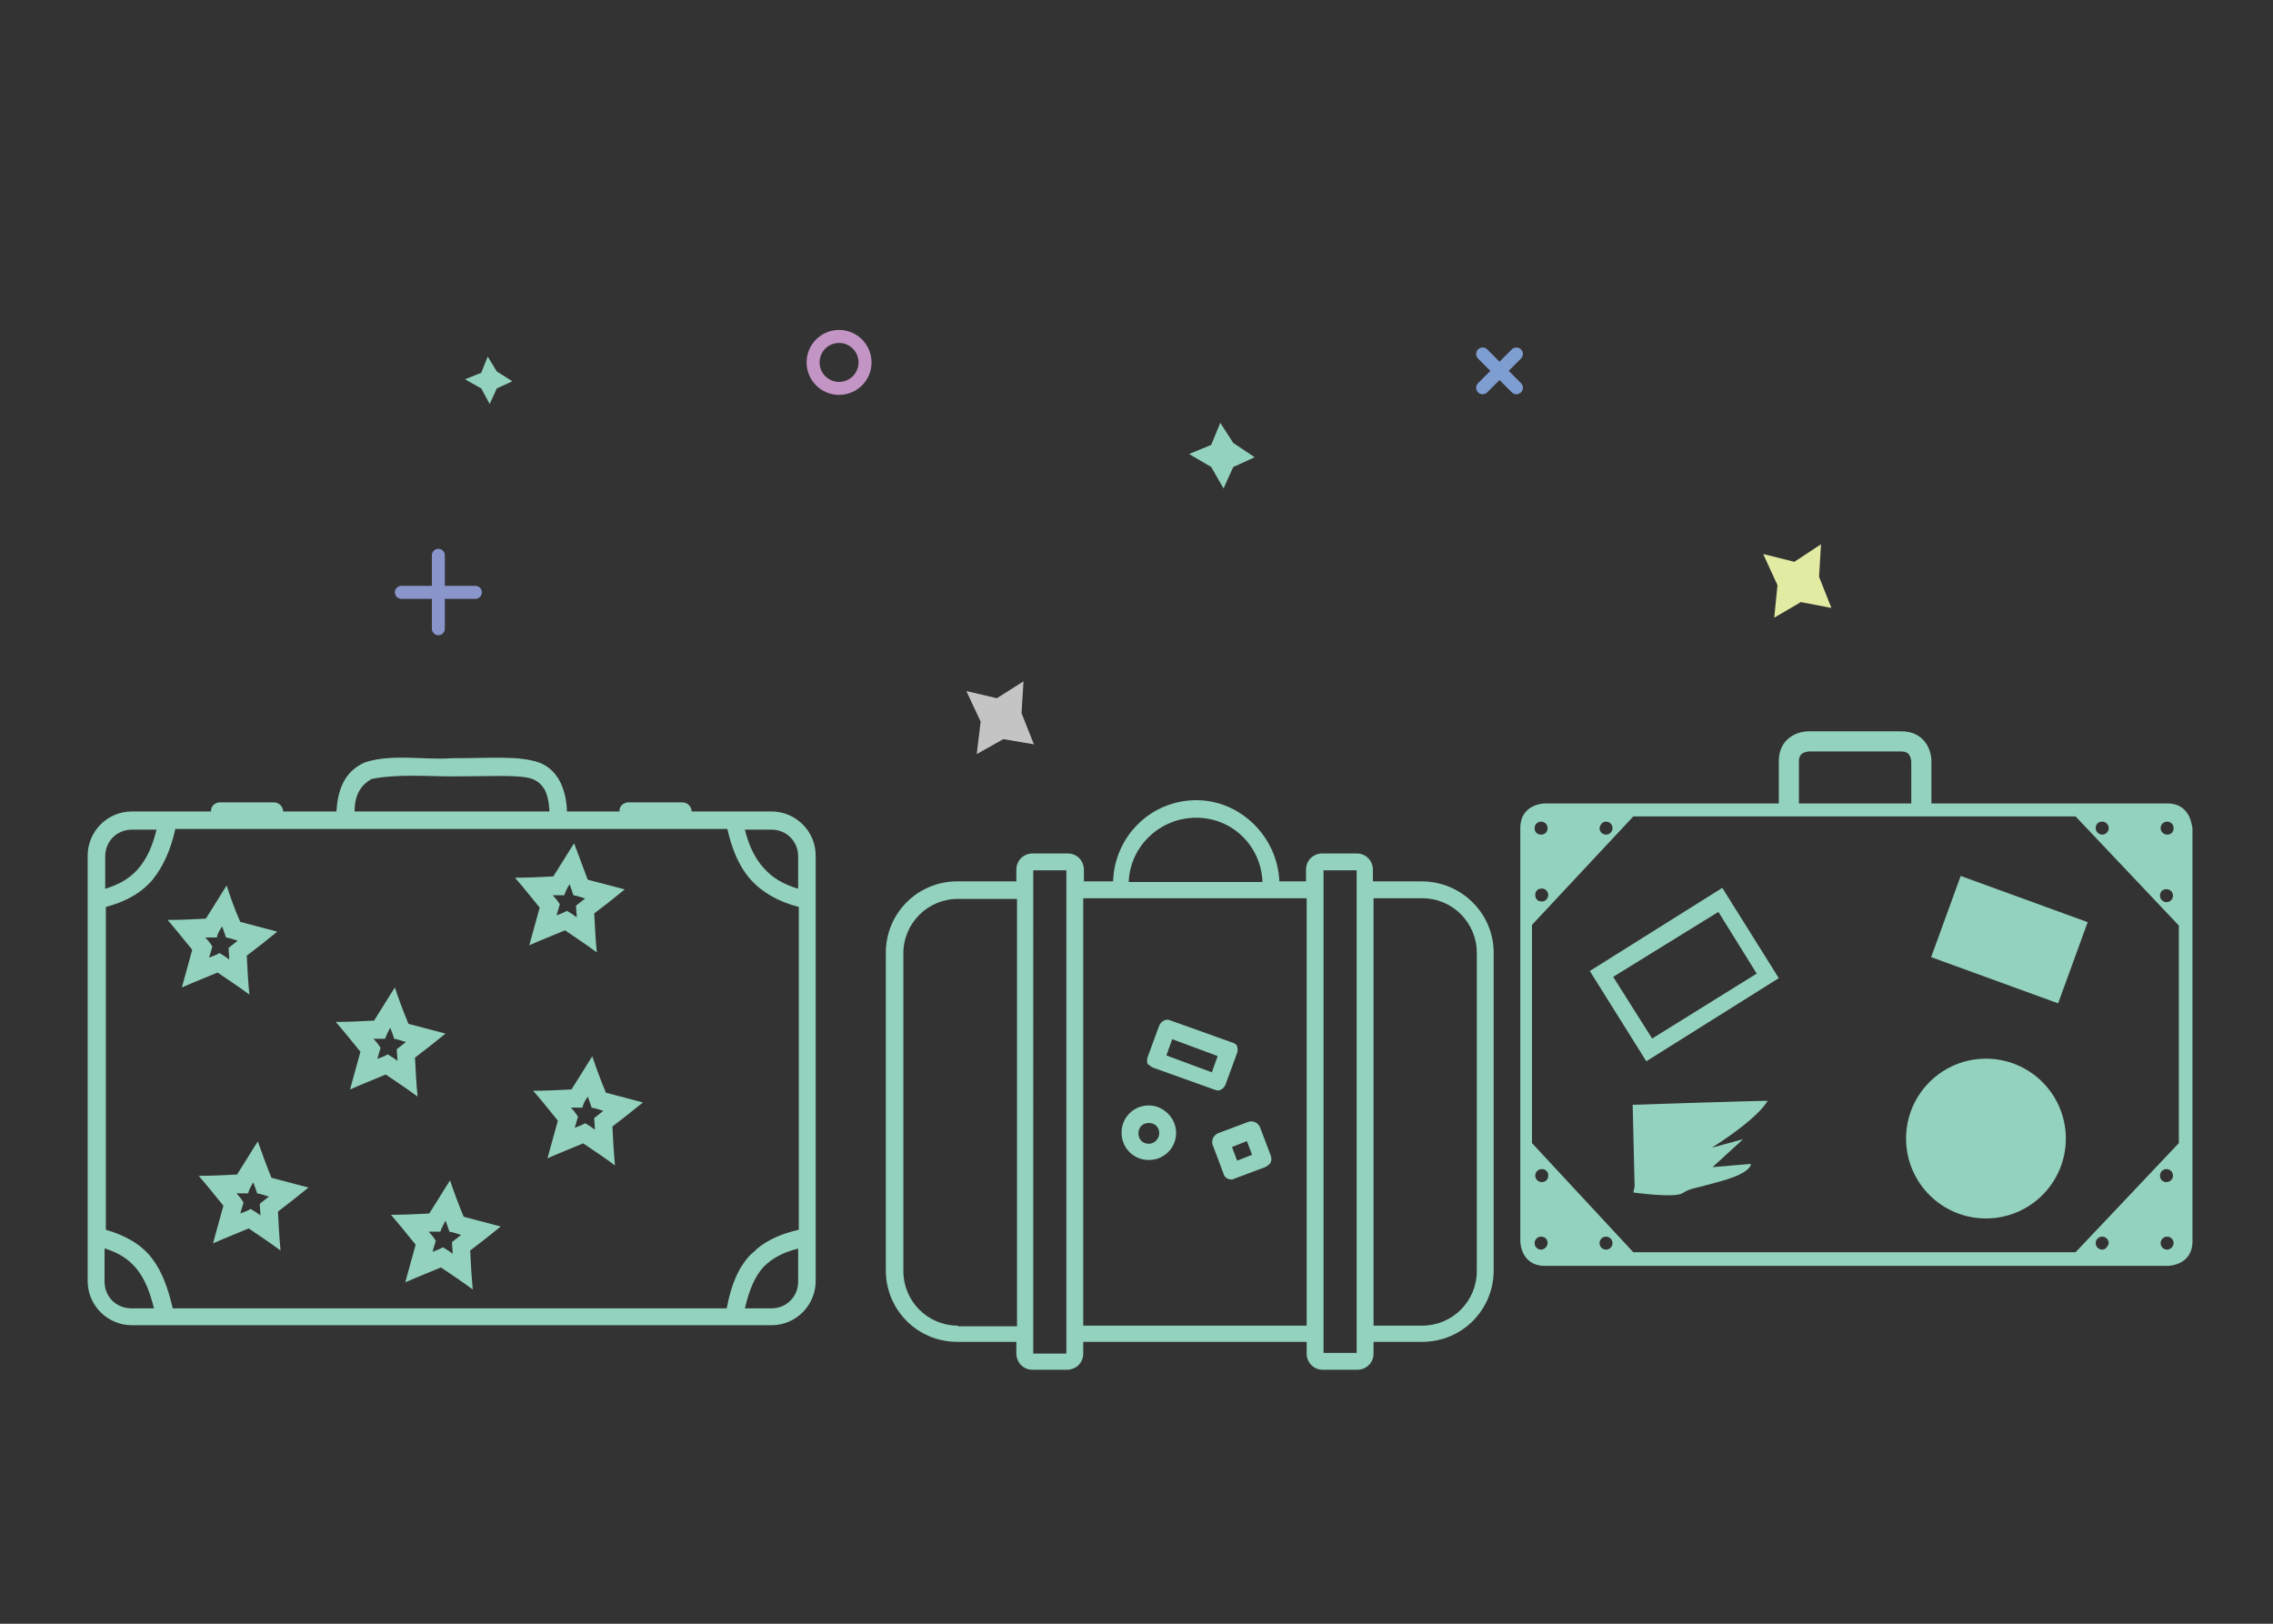 <?xml version="1.0" encoding="utf-8"?>
<!-- Generator: Adobe Illustrator 21.1.0, SVG Export Plug-In . SVG Version: 6.00 Build 0)  -->
<svg version="1.1" id="Layer_1" xmlns="http://www.w3.org/2000/svg" xmlns:xlink="http://www.w3.org/1999/xlink" x="0px" y="0px"
	 viewBox="0 0 350 250" style="enable-background:new 0 0 350 250;" xml:space="preserve">
<rect x="0" y="0" width="350" height="250" fill="#333333" stroke="none"/>
<style type="text/css">
	.st0{fill:#FFFFFF;stroke:#93D2BE;stroke-width:2;stroke-linecap:round;stroke-linejoin:round;stroke-miterlimit:10;}
	.st1{fill:none;stroke:#93D2BE;stroke-width:2;stroke-linecap:round;stroke-linejoin:round;stroke-miterlimit:10;}
	.st2{fill:#93D2BE;}
	.st3{fill:#E3EBA3;}
	.st4{fill:#C4C4C4;}
	.st5{fill:none;stroke:#8995CB;stroke-width:2;stroke-linecap:round;stroke-linejoin:round;stroke-miterlimit:10;}
	.st6{fill:none;stroke:#7E9DD1;stroke-width:2;stroke-linecap:round;stroke-linejoin:round;stroke-miterlimit:10;}
	.st7{fill:none;stroke:#C395C4;stroke-width:2;stroke-linecap:round;stroke-linejoin:round;stroke-miterlimit:10;}
</style>
<circle class="st0" cx="564.4" cy="102.1" r="40.4"/>
<path class="st0" d="M591.7,123.2c-0.9,1.2-1.9,2.3-2.9,3.3c-2.7,2.7-5.9,5-9.3,6.7c-4.6,2.2-9.7,3.5-15.1,3.5c-2.4,0-4.7-0.2-7-0.7
	c-6.7-1.4-12.8-4.7-17.4-9.4c-1.1-1.1-2.1-2.2-3-3.4c-2.8-3.6-4.9-7.9-6-12.4c-0.7-2.7-1.1-5.6-1.1-8.5c0-6.6,1.9-12.8,5.1-18
	c1.4-2.3,3.1-4.4,5-6.4c0.6-0.6,1.3-1.2,1.9-1.8c2.7-2.3,5.7-4.2,9-5.6c2.7-1.2,5.7-2,8.7-2.4"/>
<path class="st0" d="M581.7,72.2c2.6,1.5,5,3.4,7.1,5.5c6.2,6.2,10.1,14.9,10.1,24.4"/>
<path class="st0" d="M592.6,106.5c-2.1,13.6-13.9,24.1-28.1,24.1"/>
<path class="st0" d="M541.7,119.2c-2.5-3.3-4.3-7.2-5.1-11.4c-0.4-1.9-0.6-3.8-0.6-5.7c0-2.4,0.3-4.8,0.9-7
	c1.1-4.5,3.3-8.5,6.3-11.9c2.7-3,6-5.5,9.7-7.1c3.5-1.6,7.5-2.5,11.6-2.5c1.9,0,3.8,0.2,5.6,0.6c2.4,0.5,4.8,1.3,6.9,2.4
	c2.2,1.1,4.2,2.4,6,4c4.5,3.9,7.8,9.2,9.2,15.3"/>
<line class="st1" x1="564.4" y1="32.5" x2="564.4" y2="51.2"/>
<line class="st1" x1="564.4" y1="171.7" x2="564.4" y2="153"/>
<line class="st1" x1="591.8" y1="49.6" x2="588" y2="56.9"/>
<line class="st1" x1="596.6" y1="40.4" x2="594.7" y2="44.2"/>
<line class="st1" x1="528.9" y1="170.3" x2="540.9" y2="147.2"/>
<line class="st1" x1="632.7" y1="88.6" x2="614.4" y2="92.2"/>
<line class="st1" x1="502.9" y1="114.3" x2="514.5" y2="111.9"/>
<line class="st1" x1="492.9" y1="116.3" x2="497.3" y2="115.4"/>
<line class="st1" x1="617.8" y1="57.4" x2="603.5" y2="69.4"/>
<line class="st1" x1="511.1" y1="146.7" x2="525.4" y2="134.7"/>
<line class="st1" x1="618.7" y1="128.8" x2="610.2" y2="124.4"/>
<line class="st1" x1="501.9" y1="71.5" x2="518.7" y2="79.7"/>
<line class="st1" x1="594" y1="165.1" x2="586" y2="148.2"/>
<line class="st1" x1="538.7" y1="47.5" x2="542.8" y2="56"/>
<polygon class="st2" points="655.9,29.4 662.5,30.9 669.4,29.4 667.1,35.5 669.4,41.6 662.8,39.7 655.9,41.6 658.5,35.5 "/>
<polygon class="st2" points="461.3,92.3 463.3,95.5 466.7,97.6 463.4,99.2 461.8,102.5 460,99.1 456.5,97.1 459.9,95.7 "/>
<polygon class="st2" points="187.9,65.1 189.9,68.2 193.2,70.4 189.9,71.9 188.4,75.2 186.5,71.9 183.1,69.9 186.5,68.5 "/>
<polygon class="st2" points="684,107 686,110.2 689.4,112.3 686.1,113.9 684.5,117.2 682.7,113.8 679.2,111.8 682.7,110.4 "/>
<polygon class="st2" points="75.1,54.9 76.5,57.2 78.9,58.7 76.5,59.8 75.4,62.2 74.1,59.8 71.6,58.4 74.1,57.4 "/>
<polygon class="st3" points="280.4,83.8 280.1,88.8 282,93.6 277.3,92.7 273.2,95.1 273.7,90.1 271.5,85.3 276.3,86.5 "/>
<polygon class="st4" points="157.6,104.9 157.3,109.8 159.2,114.6 154.5,113.8 150.4,116.1 151,111.1 148.8,106.4 153.5,107.5 "/>
<g>
	<line class="st1" x1="491.2" y1="7.8" x2="491.2" y2="19.2"/>
	<line class="st1" x1="496.9" y1="13.5" x2="485.5" y2="13.5"/>
</g>
<g>
	<line class="st5" x1="67.5" y1="85.5" x2="67.5" y2="96.8"/>
	<line class="st5" x1="73.2" y1="91.2" x2="61.8" y2="91.2"/>
</g>
<g>
	<line class="st6" x1="233.5" y1="59.7" x2="228.3" y2="54.5"/>
	<line class="st6" x1="228.3" y1="59.7" x2="233.5" y2="54.5"/>
</g>
<circle class="st1" cx="646.7" cy="113.8" r="4"/>
<circle class="st7" cx="129.2" cy="55.8" r="4"/>
<g>
	<path class="st1" d="M334.4-41.5c-1,0-2,0.1-3,0.3c-3.6-6.3-10.4-10.5-18.2-10.5c-3.5,0-6.8,0.9-9.7,2.4c-2.3-3.7-6.4-6.2-11.1-6.2
		c-6.8,0-12.4,5.3-12.9,11.9c-0.5-0.1-1-0.1-1.6-0.1c-6,0-11,4-12.5,9.5h81.1C344.2-38.5,339.6-41.5,334.4-41.5z"/>
</g>
<path class="st2" d="M218.9,135.7h-7.5v-1.8c0-1.3-1-2.5-2.5-2.5h-5.3c-1.3,0-2.5,1-2.5,2.5v1.8H197c-0.3-6.9-6-12.5-12.8-12.5
	c-7,0-12.6,5.6-12.8,12.5h-4.5v-1.8c0-1.3-1-2.5-2.5-2.5H159c-1.3,0-2.5,1-2.5,2.5v1.8h-9.1c-6.1,0-11,4.9-11,11v48.9
	c0,6.1,4.9,11,11,11h9.1v1.8c0,1.3,1,2.5,2.5,2.5h5.3c1.3,0,2.5-1,2.5-2.5v-1.8h34.4v1.8c0,1.3,1,2.5,2.5,2.5h5.3
	c1.3,0,2.5-1,2.5-2.5v-1.8h7.5c6.1,0,11-4.9,11-11v-48.9C230,140.6,225,135.7,218.9,135.7z M147.5,204.1c-4.7,0-8.4-3.8-8.4-8.4
	v-48.9c0-4.7,3.8-8.4,8.4-8.4h9.1v65.8H147.5z M164.2,208.4h-5.1V134h5.1V208.4z M184.2,125.9c5.6,0,10,4.4,10.2,9.9h-20.6
	C174,130.3,178.6,125.9,184.2,125.9z M166.8,204.1v-65.8h34.4v65.8H166.8z M203.8,208.4V134h5.1v2.7v0.1v0.1v71.4H203.8z
	 M227.4,195.7c0,4.7-3.8,8.4-8.4,8.4h-7.5v-65.8h7.5c4.7,0,8.4,3.8,8.4,8.4V195.7z M177.6,164.4l9.5,3.4c0.1,0,0.3,0.1,0.4,0.1
	c0.5,0,1-0.4,1.2-0.9l1.8-4.9c0.1-0.3,0.1-0.6,0-1c-0.1-0.3-0.4-0.5-0.8-0.6l-9.5-3.4c-0.6-0.3-1.4,0.1-1.7,0.8l-1.8,4.9
	c-0.1,0.3-0.1,0.6,0,1C177,164,177.3,164.3,177.6,164.4z M180.5,160l7,2.6l-0.9,2.5l-7-2.6L180.5,160z M195.7,178l-1.7-4.5
	c-0.3-0.6-1-1-1.7-0.8l-4.8,1.8c-0.6,0.3-1,1-0.8,1.7l1.7,4.5c0.1,0.5,0.6,0.9,1.2,0.9c0.1,0,0.3,0,0.4-0.1l4.8-1.8
	c0.3-0.1,0.6-0.4,0.8-0.6C195.8,178.7,195.8,178.4,195.7,178z M190.5,178.7l-0.8-2.1l2.3-0.9l0.8,2.1L190.5,178.7z M176.9,170.2
	c-2.3,0-4.2,1.8-4.2,4.2c0,2.3,1.8,4.2,4.2,4.2c2.3,0,4.2-1.8,4.2-4.2C181.1,172.2,179.2,170.2,176.9,170.2z M176.9,176.1
	c-0.9,0-1.6-0.6-1.6-1.6c0-0.9,0.6-1.6,1.6-1.6c0.9,0,1.6,0.6,1.6,1.6C178.5,175.3,177.8,176.1,176.9,176.1z"/>
<g transform="translate(0,-952.362)">
	<path class="st2" d="M56.3,1069.7c-3.4,1.4-4.3,4.5-4.5,7.6h-8.2c0-0.7-0.6-1.4-1.4-1.4c-2.8,0-5.7,0-8.5,0
		c-0.7,0.1-1.3,0.7-1.2,1.4H20.3c-3.8,0-6.8,3.1-6.8,6.8v65.5c0,3.8,3.1,6.8,6.8,6.8h98.5c3.8,0,6.8-3.1,6.8-6.8v-65.5
		c0-3.8-3.1-6.8-6.8-6.8h-12.3c0-0.7-0.6-1.4-1.4-1.4c-2.8,0-5.7,0-8.5,0c-0.7,0.1-1.3,0.7-1.2,1.4h-8.1c-0.1-3.4-1.4-6.6-4.5-7.6
		c-3.1-1-7.1-0.6-13.2-0.6C65.2,1069.4,60.5,1068.4,56.3,1069.7L56.3,1069.7z M69.7,1071.9c6.2,0,10.3-0.3,12.3,0.4
		c2.2,0.9,2.5,3.1,2.6,5h-30c0-2.5,0.9-4,2.6-5C61.2,1071.5,65.8,1071.9,69.7,1071.9z M20.3,1080.1h3.8c-0.6,2.5-1.5,4.5-2.8,6
		c-1.2,1.4-2.8,2.4-5.1,3.1v-5C16.2,1081.9,18,1080.1,20.3,1080.1z M106.2,1144.3 M116.1,1145.1c-0.2,0.1-0.3,0.3-0.5,0.4
		c-1.9,2-3,4.6-3.7,8.3H26.6c-0.7-3-1.6-5.6-3.2-7.7c-1.6-2.1-4-3.5-7.1-4.4V1092c3.1-0.8,5.5-2.2,7.2-4.2c1.7-2.1,2.8-4.7,3.5-7.8
		v0h85c0.7,3.1,1.8,5.8,3.6,7.8c1.8,2,4.3,3.4,7.4,4.2v49.7c-2.6,0.6-4.7,1.5-6.4,2.9 M114.7,1080.1h4.1c2.3,0,4.1,1.8,4.1,4.1v5
		c-2.3-0.7-4-1.7-5.3-3.2C116.3,1084.6,115.3,1082.6,114.7,1080.1z M88.4,1082.2c-1.1,1.7-2.1,3.4-3.2,5.1c-2,0.1-3.9,0.2-5.9,0.2
		c1.3,1.5,2.5,3,3.8,4.6c-0.5,1.9-1.1,3.9-1.6,5.8c1.8-0.8,3.6-1.5,5.5-2.3c1.6,1.1,3.3,2.2,4.9,3.4c-0.2-2-0.3-4-0.4-6
		c1.6-1.2,3.1-2.4,4.7-3.7c-1.9-0.5-3.8-1-5.7-1.5C89.8,1085.9,89.1,1084.1,88.4,1082.2L88.4,1082.2z M87.7,1088.5
		c0.2,0.5,0.4,1.1,0.6,1.7c0.6,0.1,1.2,0.3,1.8,0.5c-0.5,0.4-0.9,0.7-1.4,1.1c0,0.6,0.1,1.2,0.1,1.8c-0.5-0.4-1-0.7-1.5-1
		c-0.5,0.3-1.1,0.5-1.6,0.7c0.2-0.6,0.3-1.1,0.5-1.7c-0.3-0.5-0.7-1-1.1-1.4c0.6,0,1.2,0,1.8,0C87.1,1089.5,87.4,1089,87.7,1088.5
		L87.7,1088.5z M39.7,1128.1c-1.1,1.7-2.1,3.4-3.2,5.1c-2,0.1-3.9,0.2-5.9,0.2c1.3,1.5,2.5,3,3.8,4.6c-0.5,1.9-1.1,3.9-1.6,5.8
		c1.8-0.8,3.6-1.5,5.5-2.3c1.6,1.1,3.3,2.2,4.9,3.4c-0.2-2-0.3-4-0.4-6c1.6-1.2,3.1-2.4,4.7-3.7c-1.9-0.5-3.8-1-5.7-1.5
		C41,1131.8,40.4,1130,39.7,1128.1L39.7,1128.1z M39,1134.4c0.2,0.5,0.4,1.1,0.6,1.7c0.6,0.1,1.2,0.3,1.8,0.5
		c-0.5,0.4-0.9,0.7-1.4,1.1c0,0.6,0.1,1.2,0.1,1.8c-0.5-0.4-1-0.7-1.5-1c-0.5,0.3-1.1,0.5-1.6,0.7c0.2-0.6,0.3-1.1,0.5-1.7
		c-0.3-0.5-0.7-1-1.1-1.4c0.6,0,1.2,0,1.8,0C38.4,1135.4,38.7,1134.9,39,1134.4L39,1134.4z M60.8,1104.4c-1.1,1.7-2.1,3.4-3.2,5.1
		c-2,0.1-3.9,0.2-5.9,0.2c1.3,1.5,2.5,3,3.8,4.6c-0.5,1.9-1.1,3.9-1.6,5.8c1.8-0.8,3.6-1.5,5.5-2.3c1.6,1.1,3.3,2.2,4.9,3.4
		c-0.2-2-0.3-4-0.4-6c1.6-1.2,3.1-2.4,4.7-3.7c-1.9-0.5-3.8-1-5.7-1.5C62.1,1108.1,61.4,1106.2,60.8,1104.4z M91.2,1115
		c-1.1,1.7-2.1,3.4-3.2,5.1c-2,0.1-3.9,0.2-5.9,0.2c1.3,1.5,2.5,3,3.8,4.6c-0.5,1.9-1.1,3.9-1.6,5.8c1.8-0.8,3.6-1.5,5.5-2.3
		c1.6,1.1,3.3,2.2,4.9,3.4c-0.2-2-0.3-4-0.4-6c1.6-1.2,3.1-2.4,4.7-3.7c-1.9-0.5-3.8-1-5.7-1.5C92.5,1118.7,91.8,1116.8,91.2,1115z
		 M60.1,1110.6c0.2,0.5,0.4,1.1,0.6,1.7c0.6,0.1,1.2,0.3,1.8,0.5c-0.5,0.4-0.9,0.7-1.4,1.1c0,0.6,0.1,1.2,0.1,1.8
		c-0.5-0.4-1-0.7-1.5-1c-0.5,0.3-1.1,0.5-1.6,0.7c0.2-0.6,0.3-1.1,0.5-1.7c-0.3-0.5-0.7-1-1.1-1.4c0.6,0,1.2,0,1.8,0
		C59.5,1111.7,59.8,1111.1,60.1,1110.6L60.1,1110.6z M90.5,1121.2c0.2,0.5,0.4,1.1,0.6,1.7c0.6,0.1,1.2,0.3,1.8,0.5
		c-0.5,0.4-0.9,0.7-1.4,1.1c0,0.6,0.1,1.2,0.1,1.8c-0.5-0.4-1-0.7-1.5-1c-0.5,0.3-1.1,0.5-1.6,0.7c0.2-0.6,0.3-1.1,0.5-1.7
		c-0.3-0.5-0.7-1-1.1-1.4c0.6,0,1.2,0,1.8,0C89.8,1122.2,90.2,1121.7,90.5,1121.2L90.5,1121.2z M34.9,1088.7
		c-1.1,1.7-2.1,3.4-3.2,5.1c-2,0.1-3.9,0.2-5.9,0.2c1.3,1.5,2.5,3,3.8,4.6c-0.5,1.9-1.1,3.9-1.6,5.8c1.8-0.8,3.6-1.5,5.5-2.3
		c1.6,1.1,3.3,2.2,4.9,3.4c-0.2-2-0.3-4-0.4-6c1.6-1.2,3.1-2.4,4.7-3.7c-1.9-0.5-3.8-1-5.7-1.5C36.2,1092.5,35.5,1090.6,34.9,1088.7
		z M34.2,1095c0.2,0.5,0.4,1.1,0.6,1.7c0.6,0.1,1.2,0.3,1.8,0.5c-0.5,0.4-0.9,0.7-1.4,1.1c0,0.6,0.1,1.2,0.1,1.8
		c-0.5-0.4-1-0.7-1.5-1c-0.5,0.3-1.1,0.5-1.6,0.7c0.2-0.6,0.3-1.1,0.5-1.7c-0.3-0.5-0.7-1-1.1-1.4c0.6,0,1.2,0,1.8,0
		C33.5,1096,33.9,1095.5,34.2,1095L34.2,1095z M69.3,1134.1c-1.1,1.7-2.1,3.4-3.2,5.1c-2,0.1-3.9,0.2-5.9,0.2c1.3,1.5,2.5,3,3.8,4.6
		c-0.5,1.9-1.1,3.9-1.6,5.8c1.8-0.8,3.6-1.5,5.5-2.3c1.6,1.1,3.3,2.2,4.9,3.4c-0.2-2-0.3-4-0.4-6c1.6-1.2,3.1-2.4,4.7-3.7
		c-1.9-0.5-3.8-1-5.7-1.5C70.6,1137.8,69.9,1135.9,69.3,1134.1z M68.6,1140.3c0.2,0.5,0.4,1.1,0.6,1.7c0.6,0.1,1.2,0.3,1.8,0.5
		c-0.5,0.4-0.9,0.7-1.4,1.1c0,0.6,0.1,1.2,0.1,1.8c-0.5-0.4-1-0.7-1.5-1c-0.5,0.3-1.1,0.5-1.6,0.7c0.2-0.6,0.3-1.1,0.5-1.7
		c-0.3-0.5-0.7-1-1.1-1.4c0.6,0,1.2,0,1.8,0C68,1141.4,68.3,1140.9,68.6,1140.3L68.6,1140.3z M122.9,1144.6v5.1
		c0,2.3-1.8,4.1-4.1,4.1h-4.1c0.7-3,1.6-5,2.9-6.4C118.9,1146.1,120.5,1145.2,122.9,1144.6z M16.2,1144.6c2.2,0.7,3.7,1.7,4.9,3.2
		c1.2,1.5,2,3.5,2.6,6h-3.5c-2.3,0-4.1-1.8-4.1-4.1V1144.6z"/>
</g>
<g>
	<path class="st2" d="M333.7,123.7h-36.3v-6.5c0-1.9-1.2-4.6-4.6-4.6h-14.3c-1.9,0-4.6,1.2-4.6,4.6v6.5h-36c0,0-3.8,0-3.8,3.8v63.6
		c0,0,0,3.8,3.8,3.8h95.9c0,0,3.8,0,3.8-3.8v-63.6C337.5,127.5,337.5,123.7,333.7,123.7z M333.7,126.5c0.5,0,1,0.4,1,1s-0.4,1-1,1
		c-0.5,0-1-0.4-1-1S333.2,126.5,333.7,126.5z M333.6,136.9c0.5,0,1,0.4,1,1c0,0.5-0.4,1-1,1c-0.5,0-1-0.4-1-1
		C332.6,137.3,333,136.9,333.6,136.9z M323.7,126.5c0.5,0,1,0.4,1,1c0,0.5-0.4,1-1,1c-0.5,0-1-0.4-1-1
		C322.7,126.9,323.1,126.5,323.7,126.5z M277,117.2c0-1.2,0.8-1.4,1.5-1.5h14.3c1.2,0,1.4,0.8,1.5,1.5v6.5H277V117.2z M247.3,126.5
		c0.5,0,1,0.4,1,1c0,0.5-0.4,1-1,1c-0.5,0-1-0.4-1-1C246.4,126.9,246.8,126.5,247.3,126.5z M237.3,126.5c0.5,0,1,0.4,1,1s-0.4,1-1,1
		s-1-0.4-1-1S236.8,126.5,237.3,126.5z M238.4,137.8c0,0.5-0.4,1-1,1s-1-0.4-1-1s0.4-1,1-1S238.4,137.3,238.4,137.8z M237.3,192.4
		c-0.5,0-1-0.4-1-1c0-0.5,0.4-1,1-1s1,0.4,1,1C238.3,191.9,237.8,192.4,237.3,192.4z M237.4,182c-0.5,0-1-0.4-1-1c0-0.5,0.4-1,1-1
		s1,0.4,1,1C238.4,181.6,238,182,237.4,182z M247.3,192.4c-0.5,0-1-0.4-1-1c0-0.5,0.4-1,1-1c0.5,0,1,0.4,1,1
		C248.3,191.9,247.9,192.4,247.3,192.4z M323.7,192.4c-0.5,0-1-0.4-1-1c0-0.5,0.4-1,1-1c0.5,0,1,0.4,1,1
		C324.6,191.9,324.2,192.4,323.7,192.4z M333.7,192.4c-0.5,0-1-0.4-1-1c0-0.5,0.4-1,1-1c0.5,0,1,0.4,1,1
		C334.7,191.9,334.2,192.4,333.7,192.4z M332.6,181c0-0.5,0.4-1,1-1c0.5,0,1,0.4,1,1c0,0.5-0.4,1-1,1C333,182,332.6,181.6,332.6,181
		z M335.5,176l-15.9,16.8h-68.1L235.9,176v-33.6l15.6-16.7h68.1l15.9,16.8L335.5,176L335.5,176z"/>
	<path class="st2" d="M251.4,170.1l0.3,12.6l-0.2,0.9c0,0,6.4,0.9,7.6,0.1c1.2-0.8,1.6-0.6,6.1-1.9c4.6-1.3,4.4-2.6,4.4-2.6
		l-5.9,0.5l4.7-4.3l-4.8,1.3c3.6-2.3,7.1-4.9,8.6-7.2C272.6,169.4,251.4,170.1,251.4,170.1"/>
	<path class="st2" d="M253.5,163.4l-8.7-13.9l20.4-12.8l8.7,13.9L253.5,163.4z M248.4,150.4l6,9.5l16.1-10l-5.9-9.5L248.4,150.4z"/>
	
		<rect x="302.7" y="134.4" transform="matrix(0.342 -0.94 0.94 0.342 67.503 385.94)" class="st2" width="13.3" height="20.8"/>
	<circle class="st2" cx="305.8" cy="175.3" r="12.3"/>
</g>
</svg>
